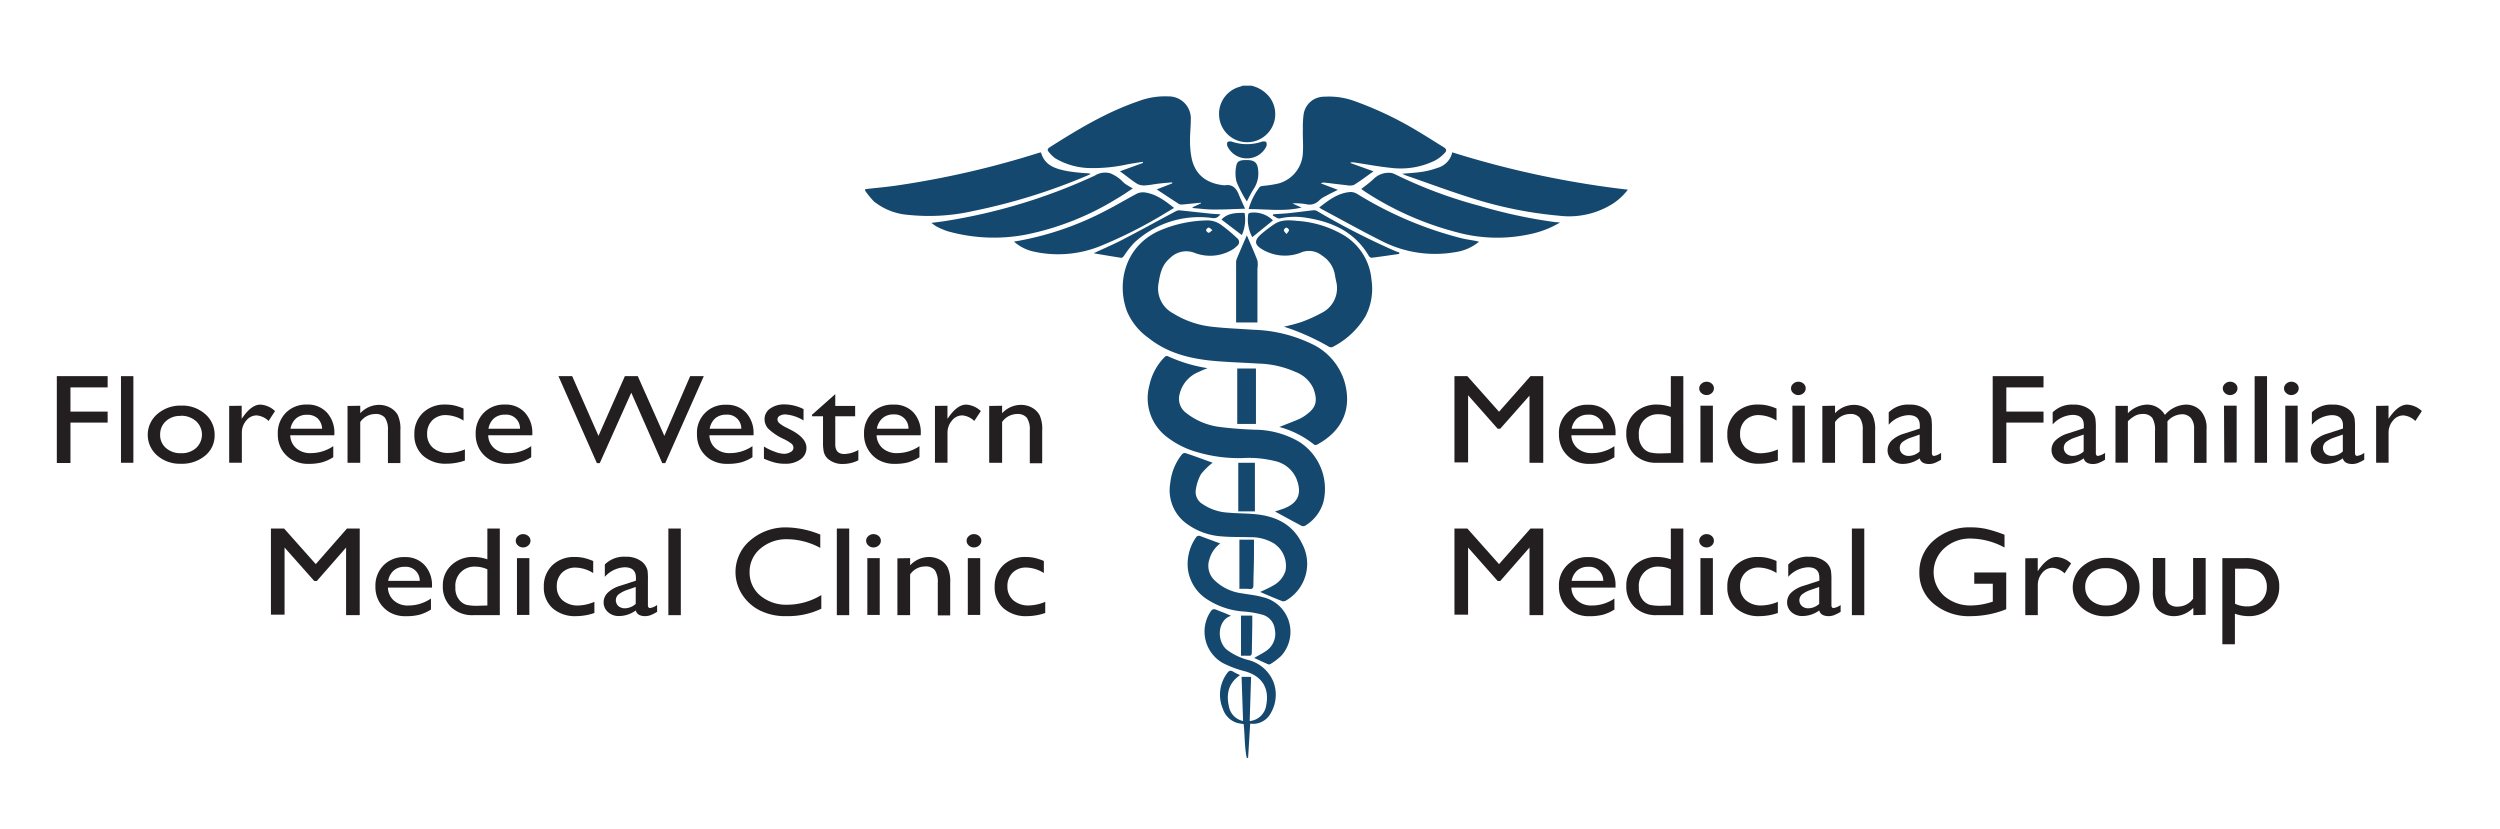 <svg id="Layer_1" data-name="Layer 1" xmlns="http://www.w3.org/2000/svg" viewBox="0 0 483.98 160.48"><defs><style>.cls-1{fill:#14486e;}.cls-2{fill:#231f20;}</style></defs><path class="cls-1" d="M167.49,36.62c2.22-.26,4.47-.44,6.68-.79a175.42,175.42,0,0,0,27-6.26,1.93,1.93,0,0,1,.36-.06c.7,2.55,2.82,3.16,5,3.6a36.6,36.6,0,0,0,3.93.43,1.76,1.76,0,0,1,.68.14c-.22.11-.43.22-.65.31a114.48,114.48,0,0,1-22,6.84,38.71,38.71,0,0,1-12.65.77A12.08,12.08,0,0,1,169.19,39a17,17,0,0,1-1.7-2.07Z"/><path class="cls-1" d="M242.22,16.58a6.28,6.28,0,0,1,3.43,2.07A5.44,5.44,0,1,1,236,22a5.41,5.41,0,0,1,3.9-5.17c.24-.07.47-.16.7-.24Z"/><path class="cls-1" d="M247.67,82.66c1.3-.52,2.58-1,3.82-1.53a7.81,7.81,0,0,0,1.53-.95c1.78-1.32,2.12-2.62,1.23-5A6.19,6.19,0,0,0,250.79,72a18.74,18.74,0,0,0-7.06-1.61c-2.75-.17-5.51-.26-8.26-.48-4.72-.39-9.26-1.41-13.08-4.45a12.17,12.17,0,0,1-4.18-5.11c-2-5.2-.7-12.34,5.89-15.53a24.15,24.15,0,0,1,9.76-2.15,4.53,4.53,0,0,1,2.46.8,30.91,30.91,0,0,1,3.19,2.65.91.91,0,0,1,0,1.46,4.73,4.73,0,0,1-1.4,1,8.36,8.36,0,0,1-6.8.39,4.42,4.42,0,0,0-4.81,1c-1.55,1.27-1.91,3-2.2,4.78a5.45,5.45,0,0,0,2.82,5.92,17.85,17.85,0,0,0,7.56,2.59c2.64.3,5.31.39,8,.58a27.81,27.81,0,0,1,11.26,2.74,11.84,11.84,0,0,1,6.34,7.28c1.5,5.2-.34,9.55-5.32,12.22a.62.62,0,0,1-.55,0A18.27,18.27,0,0,0,247.67,82.66ZM234.73,44.55c-.36-.24-.57-.51-.76-.49a.69.69,0,0,0-.48.5c0,.18.3.47.49.5S234.37,44.8,234.73,44.55Z"/><path class="cls-1" d="M230.89,40.11l1.6-.73,0-.14-2.16.21c-.53.06-1.06.12-1.6.15a.9.9,0,0,1-.51-.12c-1.43-.92-2.85-1.87-4.29-2.81l3-1.17,0-.2c-.88.08-1.76.14-2.64.25s-1.74.29-2.62.34a2.74,2.74,0,0,1-1.51-.3C219,34.87,218,34,216.81,33.16l4.47-1.62-.06-.21c-1,.15-1.93.3-2.89.47a30.86,30.86,0,0,1-7.1.74,13.67,13.67,0,0,1-6.95-1.9,6.72,6.72,0,0,1-1.31-1.3c-.25-.3-.15-.57.2-.8,5.48-3.49,11-6.81,17.22-8.95a14.62,14.62,0,0,1,5.79-.93,4.28,4.28,0,0,1,4.35,4.53c0,1.37-.17,2.73-.15,4.1a16.39,16.39,0,0,0,.36,3.57c.73,3,2.84,4.63,6.1,5a1.42,1.42,0,0,0,.35,0c1.39-.21,2.12.56,2.61,1.74.39,1,.83,1.89,1.24,2.8-2.13.07-4.15.18-6.17.16-1.33,0-2.66-.18-4-.29Z"/><path class="cls-1" d="M261.4,31.55l4.5,1.62c-1.33.94-2.52,1.84-3.77,2.62a2.43,2.43,0,0,1-1.35.07c-1.45-.15-2.9-.34-4.35-.51a1.18,1.18,0,0,0-.72.15L259,36.75c-.87.44-1.63.8-2.37,1.21a4.84,4.84,0,0,0-1.31.9,2.57,2.57,0,0,1-2.53.65,13.09,13.09,0,0,0-2.6-.14l1.77.82c-3.48.81-6.84.26-10.24.29a13,13,0,0,1,2.12-4.25c.14-.19.53-.21.82-.26a21.76,21.76,0,0,0,2.8-.44,6.41,6.41,0,0,0,4.77-6.08c.1-1.47-.06-3,0-4.44a17.12,17.12,0,0,1,.16-3,4,4,0,0,1,4-3.29,14.54,14.54,0,0,1,6.06.93,68.16,68.16,0,0,1,12.43,6c1.54.91,3,1.87,4.55,2.81.61.39.71.69.2,1.21a7.25,7.25,0,0,1-1.85,1.42,15.06,15.06,0,0,1-8.46,1.41c-2.43-.24-4.85-.71-7.27-1.07l-.48,0Z"/><path class="cls-1" d="M233.76,71.27c-.55.24-1.11.44-1.64.71a6.15,6.15,0,0,0-3.73,4.21,3.41,3.41,0,0,0,1.15,3.68,13.12,13.12,0,0,0,6.72,2.8c2.19.29,4.42.43,6.64.52a17.25,17.25,0,0,1,8.61,2.34,10.8,10.8,0,0,1,4.66,11.77,7.91,7.91,0,0,1-3.47,4.45.82.82,0,0,1-.68.07c-1.72-.9-3.42-1.84-5.19-2.8.54-.17,1-.32,1.55-.51,2.93-1.07,3.75-2.94,2.59-5.85a5.87,5.87,0,0,0-4.27-3.43,20.81,20.81,0,0,0-6.14-.55,28.51,28.51,0,0,1-8.72-1.13,17.07,17.07,0,0,1-5.77-2.83,9.43,9.43,0,0,1-3.55-10.14,11,11,0,0,1,2.83-5.34c.22-.23.41-.44.82-.24A29.18,29.18,0,0,0,233.76,71.27Z"/><path class="cls-1" d="M281.14,29.49a184.1,184.1,0,0,0,34,7.23,11.68,11.68,0,0,1-2.83,2.66,15.85,15.85,0,0,1-10.5,2.38,78.64,78.64,0,0,1-16.92-3.42c-4.26-1.33-8.45-2.9-12.67-4.36-.23-.08-.45-.2-.78-.34,1.39-.13,2.66-.19,3.9-.38a15.23,15.23,0,0,0,2.88-.74A4,4,0,0,0,281.14,29.49Z"/><path class="cls-1" d="M248.56,63.24a34.36,34.36,0,0,0,3.33-.88,28.39,28.39,0,0,0,4-1.8,5.34,5.34,0,0,0,2.76-6.18c-.06-.34-.15-.68-.19-1a5.51,5.51,0,0,0-2.52-3.9,4,4,0,0,0-4.2-.54,8.44,8.44,0,0,1-6.49-.21l-.38-.16c-1.61-.89-2.56-1.66-.64-3.31a27.18,27.18,0,0,1,2.43-1.84c1.36-.93,2.88-.82,4.43-.66a20.34,20.34,0,0,1,9.31,2.93,11.16,11.16,0,0,1,5.11,8.51,11.46,11.46,0,0,1-1.15,7,15.58,15.58,0,0,1-6.44,6,.87.87,0,0,1-.69-.1A45,45,0,0,0,248.56,63.24Zm.51-17.93c.23-.36.5-.59.47-.77a.69.69,0,0,0-.52-.47c-.18,0-.47.32-.48.51S248.81,45,249.07,45.31Z"/><path class="cls-1" d="M234.76,89.58a12.57,12.57,0,0,0-2.27,2.23,8.75,8.75,0,0,0-1,3.07,2.73,2.73,0,0,0,1.34,2.72,9.74,9.74,0,0,0,4.88,1.64c1.75.16,3.52.13,5.27.3,4,.39,7.25,1.91,9.09,5.7a8.22,8.22,0,0,1-3.08,11,1,1,0,0,1-.74.15c-1.5-.59-3-1.23-4.29-1.79.71-.34,1.67-.74,2.55-1.26a4.94,4.94,0,0,0,2.35-2.82,5.21,5.21,0,0,0-2.22-5.31A8.58,8.58,0,0,0,242,104c-1.83-.06-3.67,0-5.48-.16a12.8,12.8,0,0,1-7.27-2.83,8,8,0,0,1-2.69-7.52,10.6,10.6,0,0,1,2.25-5.52.75.75,0,0,1,.64-.27C231.28,88.3,233.12,89,234.76,89.58Z"/><path class="cls-1" d="M180.32,43.15c1.09-.15,2-.24,2.87-.39A109.51,109.51,0,0,0,211.94,34a3.75,3.75,0,0,1,3-.45,7.28,7.28,0,0,1,1.72,1c.43.3.76.74,1.19,1.06a15.29,15.29,0,0,0,1.46.86c-1.07.7-2.07,1.4-3.12,2a53.79,53.79,0,0,1-17.48,6.93,33,33,0,0,1-15.27-.64,13.94,13.94,0,0,1-2.11-.9A8.28,8.28,0,0,1,180.32,43.15Z"/><path class="cls-1" d="M302,43.08a18.69,18.69,0,0,1-6,2.29,29.59,29.59,0,0,1-14.09-.44,59.89,59.89,0,0,1-17.52-7.74c-.29-.19-.57-.4-.85-.61-.05,0-.07-.12,0,0,.78-.62,1.57-1.17,2.27-1.83a4.18,4.18,0,0,1,3.32-1.29,2.43,2.43,0,0,1,.8.21,88.72,88.72,0,0,0,16.49,6.18A97.43,97.43,0,0,0,301.06,43C301.37,43,301.68,43.05,302,43.08Z"/><path class="cls-1" d="M196.3,46.77l1.16-.2a59,59,0,0,0,16.47-5.72c2.09-1.05,4.09-2.27,6.16-3.36a2.81,2.81,0,0,1,1.52-.24c2.2.31,3.9,1.59,5.68,3-.55.33-1,.62-1.49.89A88,88,0,0,1,213,47.64a21.78,21.78,0,0,1-13.16,1A8.42,8.42,0,0,1,196.3,46.77Z"/><path class="cls-1" d="M286.31,46.81a9.23,9.23,0,0,1-4.57,2,22.62,22.62,0,0,1-14.07-2.06c-4-2-7.9-4.18-11.85-6.29-.11-.06-.22-.15-.43-.29,1.87-1.45,3.68-2.85,6.09-3a2.52,2.52,0,0,1,1.29.39A72.27,72.27,0,0,0,283,46.14c.93.22,1.87.34,2.81.52A4.15,4.15,0,0,1,286.31,46.81Z"/><path class="cls-1" d="M236.23,105.21a5.67,5.67,0,0,0-2.08,3,3.9,3.9,0,0,0,1,4.15,9.28,9.28,0,0,0,5.17,2.49c1.37.24,2.77.37,4.09.74A6.9,6.9,0,0,1,248,127a12.75,12.75,0,0,1-2,1.52.59.59,0,0,1-.5.08c-.9-.39-1.79-.81-2.7-1.23.81-.47,1.62-.87,2.35-1.38a4,4,0,0,0,1.64-4.16,3.29,3.29,0,0,0-2.57-2.87,18,18,0,0,0-3.27-.56,14.87,14.87,0,0,1-7-2.21,8.19,8.19,0,0,1-4-6.19,9,9,0,0,1,1.69-6.1.72.72,0,0,1,.62-.16C233.55,104.22,234.85,104.71,236.23,105.21Z"/><path class="cls-1" d="M240.06,130.7c-2.31,1.59-2.7,3.74-2.13,6.16a3.49,3.49,0,0,0,2.72,2.72c-.1-2.87-.19-5.68-.29-8.54h1.84l-.27,8.55a3.57,3.57,0,0,0,3.21-3.12c.62-3.27-.84-5.54-4-6.48a20.75,20.75,0,0,1-4.46-1.66,7,7,0,0,1-2.35-9.89c.3-.46.58-.63,1.13-.4.89.38,1.82.68,2.87,1.19a2.07,2.07,0,0,0-.33.1c-2.38,1.08-2.4,4.9-.47,6.47a11.84,11.84,0,0,0,4,1.94,7.16,7.16,0,0,1,5,4.28,7,7,0,0,1-.5,6,3.89,3.89,0,0,1-4,2.07c-.14,2.25-.27,4.44-.41,6.64h-.26c-.45-2.15-.35-4.36-.6-6.56a9,9,0,0,1-1.28-.23,4.17,4.17,0,0,1-2.73-2.68,7,7,0,0,1,.86-7c.3-.39.59-.54,1.05-.27S239.47,130.43,240.06,130.7Z"/><path class="cls-1" d="M241.38,45.55c.74,1.75,1.45,3.3,2.05,4.89a4.52,4.52,0,0,1,0,1.52V62.43H239.3V60.27c0-3.1,0-6.21,0-9.31a2.09,2.09,0,0,1,.09-.75C240,48.72,240.65,47.24,241.38,45.55Z"/><path class="cls-1" d="M239.52,71.34h3.62V82.07h-3.62Z"/><path class="cls-1" d="M236.28,41.49c-.48.55-.83.82-1.51.73A18.43,18.43,0,0,0,219.57,47a17.88,17.88,0,0,0-2,2.56c-.13.16-.35.38-.5.35-1.73-.26-3.46-.56-5.19-.85,0,0-.07-.06-.08-.07,1.84-.86,3.71-1.65,5.51-2.59,3.48-1.8,6.9-3.69,10.36-5.53a1.31,1.31,0,0,1,.7-.15c2.08.21,4.14.45,6.21.66C235.11,41.42,235.64,41.44,236.28,41.49Z"/><path class="cls-1" d="M270.88,49.16c-1.78.25-3.56.52-5.34.74a.74.74,0,0,1-.53-.33c-2.7-4.63-7-6.6-12.06-7.4a13.6,13.6,0,0,0-5.24.12c-.37.08-.87-.36-1.31-.55l.09-.26c1-.07,2.1-.12,3.15-.23,1.56-.16,3.12-.39,4.69-.55a1.31,1.31,0,0,1,.75.22,143.45,143.45,0,0,0,14.65,7.52c.38.17.77.3,1.16.45Z"/><path class="cls-1" d="M239.72,89.59h3.22V99h-3.22Z"/><path class="cls-1" d="M239.94,114v-9.52h2.82c0,1,0,1.91,0,2.87,0,1.94-.1,3.89-.11,5.83,0,.6-.11.91-.8.84A16.67,16.67,0,0,0,239.94,114Z"/><path class="cls-1" d="M241.38,39a23.27,23.27,0,0,1-2-3.82,6.82,6.82,0,0,1,0-3.27c.2-.95,1.26-.93,2.05-.92,1.59,0,2.08.64,2.16,2.23a5.39,5.39,0,0,1-.84,3.28C242.28,37.23,241.89,38,241.38,39Z"/><path class="cls-1" d="M241.41,30.66a4.13,4.13,0,0,1-3.73-2.24,1,1,0,0,1-.06-.89c.11-.16.6-.2.85-.11a9,9,0,0,0,5.85,0c.25-.08.73-.05.81.09a1.08,1.08,0,0,1,0,.88A4.14,4.14,0,0,1,241.41,30.66Z"/><path class="cls-1" d="M240.25,119.17h2.18c0,.65,0,1.26,0,1.88,0,1.76-.08,3.51-.09,5.27,0,.48-.15.67-.64.63s-.88,0-1.45,0Z"/><path class="cls-1" d="M246.43,42.67l-4,3.25a7.23,7.23,0,0,1-.79-4.42c0-.12.27-.31.41-.31A5.22,5.22,0,0,1,246.43,42.67Z"/><path class="cls-1" d="M240.41,45.51l-3.93-3c1.14-1.26,2.75-1.32,4.46-1.29A7.36,7.36,0,0,1,240.41,45.51Z"/><path class="cls-2" d="M11,72.82h9.84V75h-7.2v4.68h7.2v2.13h-7.2v7.82H11Z"/><path class="cls-2" d="M23.42,72.82h2.4V89.59h-2.4Z"/><path class="cls-2" d="M35.1,78.52a6.66,6.66,0,0,1,4.61,1.63,5.23,5.23,0,0,1,1.84,4.09,5,5,0,0,1-1.87,4A7,7,0,0,1,35,89.78a6.67,6.67,0,0,1-4.57-1.6,5.29,5.29,0,0,1,0-8A6.81,6.81,0,0,1,35.1,78.52Zm-.13,2a4,4,0,0,0-2.84,1A3.44,3.44,0,0,0,31,84.15a3.29,3.29,0,0,0,1.14,2.59,4.23,4.23,0,0,0,2.92,1,4.17,4.17,0,0,0,2.89-1,3.53,3.53,0,0,0,0-5.21A4.32,4.32,0,0,0,35,80.49Z"/><path class="cls-2" d="M46.79,78.55v2.53l.13-.19q1.74-2.56,3.49-2.56a4.48,4.48,0,0,1,2.83,1.25L52,81.5a3.71,3.71,0,0,0-2.33-1.08,2.55,2.55,0,0,0-2,1,3.57,3.57,0,0,0-.85,2.39v5.77H44.37v-11Z"/><path class="cls-2" d="M64.73,84.26H56.19a3.43,3.43,0,0,0,1.17,2.52,4.08,4.08,0,0,0,2.78.94,7.7,7.7,0,0,0,4.38-1.35v2.14a8.23,8.23,0,0,1-2.2,1,10.11,10.11,0,0,1-2.55.29A6.23,6.23,0,0,1,56.52,89a5.69,5.69,0,0,1-2-2,5.76,5.76,0,0,1-.74-3,5.55,5.55,0,0,1,1.57-4.1,5.49,5.49,0,0,1,4.08-1.58,5,5,0,0,1,3.85,1.54A5.75,5.75,0,0,1,64.73,84ZM56.24,83h6.12a3,3,0,0,0-.86-2,2.92,2.92,0,0,0-2.06-.7,3.13,3.13,0,0,0-2.12.7A3.46,3.46,0,0,0,56.24,83Z"/><path class="cls-2" d="M69.74,78.55V80a5,5,0,0,1,3.65-1.62,4.44,4.44,0,0,1,2.12.53A3.67,3.67,0,0,1,77,80.33a6.42,6.42,0,0,1,.51,3v6.31H75.1V83.3a4,4,0,0,0-.57-2.42,2.28,2.28,0,0,0-1.9-.73,3.54,3.54,0,0,0-2.89,1.55v7.89H67.28v-11Z"/><path class="cls-2" d="M90,87v2.16a10.88,10.88,0,0,1-3.53.61,6.52,6.52,0,0,1-4.55-1.53,5.3,5.3,0,0,1-1.7-4.12,5.57,5.57,0,0,1,1.65-4.2,6,6,0,0,1,4.34-1.6,7.89,7.89,0,0,1,1.69.16,11.49,11.49,0,0,1,1.84.61v2.33a6.75,6.75,0,0,0-3.38-1.06,3.65,3.65,0,0,0-2.67,1,3.59,3.59,0,0,0-1,2.65,3.4,3.4,0,0,0,1.13,2.68,4.41,4.41,0,0,0,3,1A8.48,8.48,0,0,0,90,87Z"/><path class="cls-2" d="M103.05,84.26H94.51a3.43,3.43,0,0,0,1.17,2.52,4.08,4.08,0,0,0,2.78.94,7.7,7.7,0,0,0,4.38-1.35v2.14a8.23,8.23,0,0,1-2.2,1,10.17,10.17,0,0,1-2.55.29A6.2,6.2,0,0,1,94.84,89a5.69,5.69,0,0,1-2-2,5.76,5.76,0,0,1-.75-3,5.55,5.55,0,0,1,1.58-4.1,5.49,5.49,0,0,1,4.08-1.58,5,5,0,0,1,3.85,1.54A5.75,5.75,0,0,1,103.05,84ZM94.56,83h6.11a2.66,2.66,0,0,0-2.91-2.72,3.13,3.13,0,0,0-2.12.7A3.46,3.46,0,0,0,94.56,83Z"/><path class="cls-2" d="M133.61,72.82h2.64l-7.46,16.84h-.58l-6-13.64-6.1,13.64h-.56l-7.44-16.84h2.66l5.09,11.56,5.11-11.56h2.5l5.14,11.56Z"/><path class="cls-2" d="M145.88,84.26h-8.54a3.43,3.43,0,0,0,1.17,2.52,4.1,4.1,0,0,0,2.78.94,7.67,7.67,0,0,0,4.38-1.35v2.14a8.23,8.23,0,0,1-2.2,1,10.06,10.06,0,0,1-2.55.29,6.23,6.23,0,0,1-3.25-.76,5.69,5.69,0,0,1-2-2,5.86,5.86,0,0,1-.74-3,5.4,5.4,0,0,1,5.65-5.68,5,5,0,0,1,3.86,1.54A5.79,5.79,0,0,1,145.88,84ZM137.39,83h6.12a2.68,2.68,0,0,0-2.92-2.72,3.15,3.15,0,0,0-2.12.7A3.46,3.46,0,0,0,137.39,83Z"/><path class="cls-2" d="M147.89,88.8V86.44a10.42,10.42,0,0,0,2.08,1,5.28,5.28,0,0,0,1.79.41,2.43,2.43,0,0,0,1.29-.34.94.94,0,0,0,.55-.8,1,1,0,0,0-.35-.8,8.51,8.51,0,0,0-1.52-.92,10.71,10.71,0,0,1-3-2,2.73,2.73,0,0,1-.72-1.82,2.47,2.47,0,0,1,1.09-2.08,4.65,4.65,0,0,1,2.81-.8,8.3,8.3,0,0,1,3.65.91V81.4a7.79,7.79,0,0,0-3.5-1.17,2.06,2.06,0,0,0-1.12.27.81.81,0,0,0-.43.71,1,1,0,0,0,.39.73,6.14,6.14,0,0,0,1.36.85l.86.44q3,1.56,3,3.46A2.66,2.66,0,0,1,155,88.91a4.91,4.91,0,0,1-3,.87,8,8,0,0,1-1.92-.21A14.35,14.35,0,0,1,147.89,88.8Z"/><path class="cls-2" d="M157.19,80.3l4.51-4v2.29h3.85v2H161.7v5.41c0,1.26.58,1.89,1.73,1.89a5.76,5.76,0,0,0,2.74-.78v2a6.63,6.63,0,0,1-3,.71,4.26,4.26,0,0,1-2.74-.87,2.68,2.68,0,0,1-.57-.6,3,3,0,0,1-.38-.86,9,9,0,0,1-.15-2v-4.9h-2.11Z"/><path class="cls-2" d="M178.25,84.26H169.7a3.5,3.5,0,0,0,1.17,2.52,4.12,4.12,0,0,0,2.78.94A7.71,7.71,0,0,0,178,86.37v2.14a8.37,8.37,0,0,1-2.2,1,10.2,10.2,0,0,1-2.56.29A6.23,6.23,0,0,1,170,89a5.68,5.68,0,0,1-2.73-5,5.59,5.59,0,0,1,1.57-4.1A5.52,5.52,0,0,1,173,78.33a5,5,0,0,1,3.86,1.54A5.75,5.75,0,0,1,178.25,84ZM169.76,83h6.11A2.68,2.68,0,0,0,173,80.23a3.15,3.15,0,0,0-2.12.7A3.39,3.39,0,0,0,169.76,83Z"/><path class="cls-2" d="M183.42,78.55v2.53l.14-.19q1.74-2.56,3.48-2.56a4.51,4.51,0,0,1,2.84,1.25l-1.27,1.92a3.69,3.69,0,0,0-2.32-1.08,2.52,2.52,0,0,0-2,1,3.58,3.58,0,0,0-.86,2.39v5.77H181v-11Z"/><path class="cls-2" d="M194,78.55V80a5,5,0,0,1,3.66-1.62,4.38,4.38,0,0,1,2.11.53,3.7,3.7,0,0,1,1.49,1.47,6.44,6.44,0,0,1,.5,3v6.31h-2.4V83.3a4,4,0,0,0-.57-2.42,2.27,2.27,0,0,0-1.9-.73A3.55,3.55,0,0,0,194,81.7v7.89H191.5v-11Z"/><path class="cls-2" d="M67.17,102.32h2.47v16.77H67V106l-5.67,6.48h-.49L55.09,106v13H52.45V102.32H55l6.13,6.89Z"/><path class="cls-2" d="M83.64,113.76H75.1a3.43,3.43,0,0,0,1.17,2.52,4,4,0,0,0,2.78.94,7.7,7.7,0,0,0,4.38-1.35V118a8.23,8.23,0,0,1-2.2,1,10.17,10.17,0,0,1-2.55.29,6.11,6.11,0,0,1-3.25-.76,5.69,5.69,0,0,1-2-2,5.76,5.76,0,0,1-.75-3,5.55,5.55,0,0,1,1.58-4.1,5.49,5.49,0,0,1,4.08-1.58,5,5,0,0,1,3.85,1.54,5.75,5.75,0,0,1,1.44,4.11Zm-8.49-1.31h6.11a2.69,2.69,0,0,0-2.91-2.72,3.09,3.09,0,0,0-2.12.71A3.4,3.4,0,0,0,75.15,112.45Z"/><path class="cls-2" d="M94.35,102.32h2.41v16.77H91.63a5.94,5.94,0,0,1-4.3-1.55,5.48,5.48,0,0,1-1.6-4.15,5.25,5.25,0,0,1,1.68-4,6,6,0,0,1,4.3-1.57,8.54,8.54,0,0,1,2.64.46Zm0,14.9v-7a5.48,5.48,0,0,0-2.27-.52,3.67,3.67,0,0,0-3.92,4,3.53,3.53,0,0,0,.92,2.63,2.88,2.88,0,0,0,1.18.75,9,9,0,0,0,2.23.19Z"/><path class="cls-2" d="M101.27,103.4a1.51,1.51,0,0,1,1,.37,1.19,1.19,0,0,1,0,1.83,1.47,1.47,0,0,1-1,.38,1.4,1.4,0,0,1-1-.39,1.17,1.17,0,0,1,0-1.8A1.4,1.4,0,0,1,101.27,103.4Zm-1.19,4.65h2.4v11h-2.4Z"/><path class="cls-2" d="M115.07,116.51v2.16a11,11,0,0,1-3.54.61,6.54,6.54,0,0,1-4.55-1.53,5.3,5.3,0,0,1-1.7-4.12,5.57,5.57,0,0,1,1.65-4.2,6,6,0,0,1,4.35-1.6A7.86,7.86,0,0,1,113,108a11.49,11.49,0,0,1,1.84.61v2.33a6.75,6.75,0,0,0-3.38-1.06,3.65,3.65,0,0,0-2.67,1,3.59,3.59,0,0,0-1,2.65,3.44,3.44,0,0,0,1.13,2.69,4.45,4.45,0,0,0,3,1A8.57,8.57,0,0,0,115.07,116.51Z"/><path class="cls-2" d="M125.43,112.45v4.7c0,.37.14.56.42.56a3.06,3.06,0,0,0,1.36-.59v1.33a8.37,8.37,0,0,1-1.31.66,3.29,3.29,0,0,1-1,.17c-1,0-1.63-.37-1.82-1.1a5.56,5.56,0,0,1-3.26,1.08,3.05,3.05,0,0,1-2.11-.76,2.46,2.46,0,0,1-.85-1.92,2.58,2.58,0,0,1,.83-1.87,5.79,5.79,0,0,1,2.34-1.3l3.08-1v-.59c0-1.32-.73-2-2.19-2a5.46,5.46,0,0,0-3.83,1.85v-2.39a5.22,5.22,0,0,1,4-1.5,4.92,4.92,0,0,1,3.16.94,2.94,2.94,0,0,1,.71.8,2.78,2.78,0,0,1,.41,1A15,15,0,0,1,125.43,112.45Zm-2.36,4.46v-3.28l-1.61.56a5.69,5.69,0,0,0-1.74.9,1.51,1.51,0,0,0,0,2.24,1.86,1.86,0,0,0,1.25.43A3.21,3.21,0,0,0,123.07,116.91Z"/><path class="cls-2" d="M129.39,102.32h2.41v16.77h-2.41Z"/><path class="cls-2" d="M159,115.2v2.64a14.92,14.92,0,0,1-6.71,1.44,11.06,11.06,0,0,1-5.24-1.13,8.68,8.68,0,0,1-3.41-3.11,8,8,0,0,1,1.62-10.44,10.45,10.45,0,0,1,7.08-2.5,18.06,18.06,0,0,1,6.46,1.39v2.58a13.66,13.66,0,0,0-6.32-1.68,7.76,7.76,0,0,0-5.27,1.81,5.81,5.81,0,0,0-2.09,4.56,5.75,5.75,0,0,0,2.06,4.54,7.81,7.81,0,0,0,5.27,1.77A12.77,12.77,0,0,0,159,115.2Z"/><path class="cls-2" d="M162,102.32h2.4v16.77H162Z"/><path class="cls-2" d="M169.1,103.4a1.51,1.51,0,0,1,1,.37,1.19,1.19,0,0,1,0,1.83,1.47,1.47,0,0,1-1,.38,1.4,1.4,0,0,1-1-.39,1.17,1.17,0,0,1,0-1.8A1.4,1.4,0,0,1,169.1,103.4Zm-1.19,4.65h2.4v11h-2.4Z"/><path class="cls-2" d="M176.19,108.05v1.4a5,5,0,0,1,3.66-1.62,4.4,4.4,0,0,1,2.11.53,3.61,3.61,0,0,1,1.48,1.47,6.42,6.42,0,0,1,.51,3v6.31h-2.4V112.8a4,4,0,0,0-.57-2.42,2.28,2.28,0,0,0-1.9-.72,3.53,3.53,0,0,0-2.89,1.54v7.89h-2.46v-11Z"/><path class="cls-2" d="M188.55,103.4a1.51,1.51,0,0,1,1,.37,1.19,1.19,0,0,1,0,1.83,1.47,1.47,0,0,1-1,.38,1.4,1.4,0,0,1-1-.39,1.17,1.17,0,0,1,0-1.8A1.4,1.4,0,0,1,188.55,103.4Zm-1.19,4.65h2.4v11h-2.4Z"/><path class="cls-2" d="M202.35,116.51v2.16a11,11,0,0,1-3.54.61,6.54,6.54,0,0,1-4.55-1.53,5.3,5.3,0,0,1-1.7-4.12,5.57,5.57,0,0,1,1.65-4.2,6,6,0,0,1,4.35-1.6,7.86,7.86,0,0,1,1.68.16,11.49,11.49,0,0,1,1.84.61v2.33a6.75,6.75,0,0,0-3.38-1.06,3.65,3.65,0,0,0-2.67,1,3.59,3.59,0,0,0-1,2.65,3.44,3.44,0,0,0,1.13,2.69,4.45,4.45,0,0,0,3,1A8.57,8.57,0,0,0,202.35,116.51Z"/><path class="cls-2" d="M296.29,72.82h2.47V89.59H296.1v-13L290.43,83h-.49l-5.73-6.48v13h-2.64V72.82h2.5l6.13,6.89Z"/><path class="cls-2" d="M312.76,84.26h-8.55a3.43,3.43,0,0,0,1.17,2.52,4.1,4.1,0,0,0,2.78.94,7.67,7.67,0,0,0,4.38-1.35v2.14a8.23,8.23,0,0,1-2.2,1,10.06,10.06,0,0,1-2.55.29,6.23,6.23,0,0,1-3.25-.76,5.69,5.69,0,0,1-2-2,5.86,5.86,0,0,1-.74-3,5.4,5.4,0,0,1,5.65-5.68,5,5,0,0,1,3.86,1.54A5.75,5.75,0,0,1,312.76,84ZM304.26,83h6.12a2.68,2.68,0,0,0-2.92-2.72,3.15,3.15,0,0,0-2.12.7A3.46,3.46,0,0,0,304.26,83Z"/><path class="cls-2" d="M323.46,72.82h2.42V89.59h-5.14a6,6,0,0,1-4.3-1.55,5.54,5.54,0,0,1-1.6-4.15,5.25,5.25,0,0,1,1.68-4,6.06,6.06,0,0,1,4.3-1.57,8.54,8.54,0,0,1,2.64.46Zm0,14.9v-7a5.29,5.29,0,0,0-2.27-.52,3.67,3.67,0,0,0-3.92,4,3.58,3.58,0,0,0,.92,2.63,2.81,2.81,0,0,0,1.18.74,8.49,8.49,0,0,0,2.23.2Z"/><path class="cls-2" d="M330.38,73.9a1.47,1.47,0,0,1,1,.37,1.17,1.17,0,0,1,.42.91,1.21,1.21,0,0,1-.42.92,1.48,1.48,0,0,1-1,.38,1.42,1.42,0,0,1-1-.39,1.17,1.17,0,0,1,0-1.8A1.42,1.42,0,0,1,330.38,73.9Zm-1.19,4.64h2.41v11h-2.41Z"/><path class="cls-2" d="M344.18,87v2.16a10.94,10.94,0,0,1-3.54.61,6.5,6.5,0,0,1-4.55-1.54,5.26,5.26,0,0,1-1.69-4.11,5.57,5.57,0,0,1,1.65-4.2,6,6,0,0,1,4.34-1.6,7.73,7.73,0,0,1,1.68.16,11.55,11.55,0,0,1,1.85.61v2.33a6.81,6.81,0,0,0-3.38-1.06,3.62,3.62,0,0,0-2.67,1,3.54,3.54,0,0,0-1,2.64A3.4,3.4,0,0,0,338,86.74a4.43,4.43,0,0,0,3.05,1A8.56,8.56,0,0,0,344.18,87Z"/><path class="cls-2" d="M348.15,73.9a1.47,1.47,0,0,1,1,.37,1.17,1.17,0,0,1,.42.91,1.21,1.21,0,0,1-.42.92,1.48,1.48,0,0,1-1,.38,1.39,1.39,0,0,1-1-.39,1.17,1.17,0,0,1,0-1.8A1.39,1.39,0,0,1,348.15,73.9ZM347,78.54h2.4v11H347Z"/><path class="cls-2" d="M355.25,78.54V80a5,5,0,0,1,3.65-1.62,4.44,4.44,0,0,1,2.12.53,3.67,3.67,0,0,1,1.48,1.47,6.4,6.4,0,0,1,.51,2.94v6.32h-2.4V83.3a4,4,0,0,0-.57-2.42,2.28,2.28,0,0,0-1.9-.73,3.54,3.54,0,0,0-2.89,1.55v7.89h-2.46v-11Z"/><path class="cls-2" d="M374,83v4.69q0,.57.42.57a3.11,3.11,0,0,0,1.36-.59V89a8.84,8.84,0,0,1-1.32.66,3.22,3.22,0,0,1-1,.17c-1,0-1.64-.37-1.82-1.1a5.59,5.59,0,0,1-3.27,1.08,3.09,3.09,0,0,1-2.11-.76,2.49,2.49,0,0,1-.84-1.92,2.57,2.57,0,0,1,.82-1.87,5.79,5.79,0,0,1,2.34-1.3l3.08-1v-.59c0-1.33-.73-2-2.19-2a5.48,5.48,0,0,0-3.83,1.85V79.83a5.24,5.24,0,0,1,4-1.5,4.9,4.9,0,0,1,3.15.94,2.91,2.91,0,0,1,.72.79,2.87,2.87,0,0,1,.4,1A12.75,12.75,0,0,1,374,83Zm-2.37,4.45V84.13l-1.61.56a5.69,5.69,0,0,0-1.74.9,1.45,1.45,0,0,0-.5,1.12,1.42,1.42,0,0,0,.48,1.11,1.8,1.8,0,0,0,1.25.44A3.17,3.17,0,0,0,371.63,87.4Z"/><path class="cls-2" d="M385.77,72.82h9.84V75h-7.2v4.68h7.2v2.13h-7.2v7.82h-2.64Z"/><path class="cls-2" d="M405.74,83v4.69q0,.57.42.57a3.11,3.11,0,0,0,1.36-.59V89a8.37,8.37,0,0,1-1.31.66,3.29,3.29,0,0,1-1,.17c-1,0-1.64-.37-1.82-1.1a5.56,5.56,0,0,1-3.26,1.08A3.09,3.09,0,0,1,398,89a2.49,2.49,0,0,1-.84-1.92,2.57,2.57,0,0,1,.82-1.87,5.9,5.9,0,0,1,2.35-1.3l3.08-1v-.59c0-1.33-.74-2-2.2-2a5.48,5.48,0,0,0-3.83,1.85V79.83a5.26,5.26,0,0,1,4-1.5,5,5,0,0,1,3.16.94,3,3,0,0,1,.71.79,2.69,2.69,0,0,1,.4,1A12.75,12.75,0,0,1,405.74,83Zm-2.36,4.45V84.13l-1.62.56a5.74,5.74,0,0,0-1.73.9,1.5,1.5,0,0,0,0,2.23,1.8,1.8,0,0,0,1.25.44A3.21,3.21,0,0,0,403.38,87.4Z"/><path class="cls-2" d="M419.6,81.57v8h-2.41V83.44a4.46,4.46,0,0,0-.54-2.56,2.23,2.23,0,0,0-1.89-.73,3,3,0,0,0-1.38.32,5.73,5.73,0,0,0-1.44,1.1v8h-2.4v-11h2.4V80a5.48,5.48,0,0,1,3.6-1.67,4,4,0,0,1,3.57,2,5.62,5.62,0,0,1,4-2,3.89,3.89,0,0,1,2.91,1.17,5,5,0,0,1,1.15,3.59v6.52h-2.41V83.05a3.17,3.17,0,0,0-.62-2.12,2.23,2.23,0,0,0-1.78-.73A3.83,3.83,0,0,0,419.6,81.57Z"/><path class="cls-2" d="M431.74,73.9a1.51,1.51,0,0,1,1,.37,1.17,1.17,0,0,1,.42.91,1.21,1.21,0,0,1-.42.92,1.52,1.52,0,0,1-1,.38,1.4,1.4,0,0,1-1-.39,1.17,1.17,0,0,1,0-1.8A1.4,1.4,0,0,1,431.74,73.9Zm-1.19,4.64H433v11h-2.4Z"/><path class="cls-2" d="M436.48,72.82h2.4V89.59h-2.4Z"/><path class="cls-2" d="M443.59,73.9a1.47,1.47,0,0,1,1,.37,1.17,1.17,0,0,1,.42.91,1.21,1.21,0,0,1-.42.92,1.48,1.48,0,0,1-1,.38,1.39,1.39,0,0,1-1-.39,1.17,1.17,0,0,1,0-1.8A1.39,1.39,0,0,1,443.59,73.9Zm-1.18,4.64h2.4v11h-2.4Z"/><path class="cls-2" d="M455.91,83v4.69c0,.38.14.57.43.57a3.11,3.11,0,0,0,1.36-.59V89a8.84,8.84,0,0,1-1.32.66,3.22,3.22,0,0,1-1,.17c-1,0-1.64-.37-1.83-1.1a5.54,5.54,0,0,1-3.26,1.08,3.07,3.07,0,0,1-2.11-.76,2.49,2.49,0,0,1-.84-1.92,2.57,2.57,0,0,1,.82-1.87,5.79,5.79,0,0,1,2.34-1.3l3.08-1v-.59c0-1.33-.73-2-2.19-2a5.48,5.48,0,0,0-3.83,1.85V79.83a5.24,5.24,0,0,1,4-1.5,4.9,4.9,0,0,1,3.15.94,3.08,3.08,0,0,1,.72.79,2.87,2.87,0,0,1,.4,1A13.22,13.22,0,0,1,455.91,83Zm-2.36,4.45V84.13l-1.61.56a5.69,5.69,0,0,0-1.74.9,1.51,1.51,0,0,0,0,2.23,1.77,1.77,0,0,0,1.24.44A3.17,3.17,0,0,0,453.55,87.4Z"/><path class="cls-2" d="M462.4,78.54v2.54l.13-.19q1.74-2.56,3.49-2.56a4.48,4.48,0,0,1,2.83,1.25l-1.26,1.92a3.71,3.71,0,0,0-2.33-1.08,2.55,2.55,0,0,0-2,1,3.55,3.55,0,0,0-.85,2.39v5.77H460v-11Z"/><path class="cls-2" d="M296.29,102.32h2.47v16.77H296.1V106l-5.67,6.48h-.49L284.21,106v13h-2.64V102.32h2.5l6.13,6.89Z"/><path class="cls-2" d="M312.76,113.76h-8.55a3.43,3.43,0,0,0,1.17,2.52,4.05,4.05,0,0,0,2.78.94,7.67,7.67,0,0,0,4.38-1.35V118a8.23,8.23,0,0,1-2.2,1,10.06,10.06,0,0,1-2.55.29,6.13,6.13,0,0,1-3.25-.76,5.69,5.69,0,0,1-2-2,5.86,5.86,0,0,1-.74-3,5.4,5.4,0,0,1,5.65-5.68,5,5,0,0,1,3.86,1.54,5.75,5.75,0,0,1,1.44,4.11Zm-8.5-1.31h6.12a2.69,2.69,0,0,0-2.92-2.72,3.11,3.11,0,0,0-2.12.71A3.4,3.4,0,0,0,304.26,112.45Z"/><path class="cls-2" d="M323.46,102.32h2.42v16.77h-5.14a6,6,0,0,1-4.3-1.55,5.52,5.52,0,0,1-1.6-4.15,5.25,5.25,0,0,1,1.68-4,6.06,6.06,0,0,1,4.3-1.57,8.54,8.54,0,0,1,2.64.46Zm0,14.9v-7a5.44,5.44,0,0,0-2.27-.52,3.67,3.67,0,0,0-3.92,4,3.57,3.57,0,0,0,.92,2.63,2.94,2.94,0,0,0,1.18.75,9.1,9.1,0,0,0,2.23.19Z"/><path class="cls-2" d="M330.38,103.4a1.52,1.52,0,0,1,1,.37,1.21,1.21,0,0,1,0,1.83,1.48,1.48,0,0,1-1,.38,1.42,1.42,0,0,1-1-.39,1.17,1.17,0,0,1,0-1.8A1.42,1.42,0,0,1,330.38,103.4Zm-1.19,4.65h2.41v11h-2.41Z"/><path class="cls-2" d="M344.18,116.51v2.16a10.94,10.94,0,0,1-3.54.61,6.54,6.54,0,0,1-4.55-1.53,5.3,5.3,0,0,1-1.69-4.12,5.57,5.57,0,0,1,1.65-4.2,6,6,0,0,1,4.34-1.6,7.73,7.73,0,0,1,1.68.16,11.55,11.55,0,0,1,1.85.61v2.33a6.81,6.81,0,0,0-3.38-1.06,3.62,3.62,0,0,0-2.67,1,3.55,3.55,0,0,0-1,2.65,3.43,3.43,0,0,0,1.12,2.69,4.48,4.48,0,0,0,3.05,1A8.56,8.56,0,0,0,344.18,116.51Z"/><path class="cls-2" d="M354.55,112.45v4.7c0,.37.14.56.42.56a3.11,3.11,0,0,0,1.36-.59v1.33a8.84,8.84,0,0,1-1.32.66,3.22,3.22,0,0,1-1,.17c-1,0-1.64-.37-1.82-1.1a5.59,5.59,0,0,1-3.27,1.08,3.09,3.09,0,0,1-2.11-.76,2.49,2.49,0,0,1-.84-1.92,2.57,2.57,0,0,1,.82-1.87,5.76,5.76,0,0,1,2.35-1.3l3.07-1v-.59c0-1.32-.73-2-2.19-2a5.48,5.48,0,0,0-3.83,1.85v-2.39a5.24,5.24,0,0,1,4-1.5,4.9,4.9,0,0,1,3.15.94,2.91,2.91,0,0,1,.72.79,2.87,2.87,0,0,1,.4,1A12.75,12.75,0,0,1,354.55,112.45Zm-2.37,4.46v-3.28l-1.61.56a5.49,5.49,0,0,0-1.73.9,1.51,1.51,0,0,0,0,2.24,1.84,1.84,0,0,0,1.25.43A3.2,3.2,0,0,0,352.18,116.91Z"/><path class="cls-2" d="M358.51,102.32h2.4v16.77h-2.4Z"/><path class="cls-2" d="M382.2,110.83h6.19v7.11a18.45,18.45,0,0,1-6.76,1.34,10.61,10.61,0,0,1-7.32-2.43,7.69,7.69,0,0,1-2.74-6,8,8,0,0,1,2.83-6.26,10.43,10.43,0,0,1,7.12-2.5,14.07,14.07,0,0,1,3,.31,26.18,26.18,0,0,1,3.54,1.12V106a14,14,0,0,0-6.55-1.74,7.36,7.36,0,0,0-5.1,1.87,6.22,6.22,0,0,0,0,9.27,7.8,7.8,0,0,0,5.34,1.81,13.59,13.59,0,0,0,3.79-.66l.25-.07V113H382.2Z"/><path class="cls-2" d="M394.49,108.05v2.53l.13-.19q1.74-2.56,3.49-2.56a4.53,4.53,0,0,1,2.84,1.25L399.68,111a3.71,3.71,0,0,0-2.33-1.08,2.55,2.55,0,0,0-2,1,3.57,3.57,0,0,0-.85,2.39v5.77h-2.42v-11Z"/><path class="cls-2" d="M407.76,108a6.68,6.68,0,0,1,4.61,1.63,5.24,5.24,0,0,1,1.83,4.09,5,5,0,0,1-1.86,4,7,7,0,0,1-4.69,1.58,6.71,6.71,0,0,1-4.57-1.6,5.31,5.31,0,0,1,0-8A6.83,6.83,0,0,1,407.76,108Zm-.13,2a4,4,0,0,0-2.84,1,3.44,3.44,0,0,0-1.11,2.63,3.31,3.31,0,0,0,1.13,2.59,4.24,4.24,0,0,0,2.92,1,4.2,4.2,0,0,0,2.9-1,3.36,3.36,0,0,0,1.13-2.6,3.31,3.31,0,0,0-1.18-2.61A4.3,4.3,0,0,0,407.63,110Z"/><path class="cls-2" d="M424.61,119.09v-1.42a5.6,5.6,0,0,1-1.75,1.19,5,5,0,0,1-2,.42,4.35,4.35,0,0,1-2.12-.52,3.54,3.54,0,0,1-1.47-1.42,6.49,6.49,0,0,1-.49-3v-6.32h2.4v6.29a4,4,0,0,0,.55,2.43,2.31,2.31,0,0,0,1.92.69,3.61,3.61,0,0,0,2.92-1.53v-7.88H427v11Z"/><path class="cls-2" d="M430.23,124.72V108.05h4.21a7.75,7.75,0,0,1,5,1.46,5,5,0,0,1,1.8,4.09,5.38,5.38,0,0,1-1.69,4.09,6.06,6.06,0,0,1-4.32,1.59,8,8,0,0,1-2.57-.47v5.91Zm4.16-14.63h-1.7v6.79a5.35,5.35,0,0,0,2.32.52,3.77,3.77,0,0,0,2.76-1.07,3.73,3.73,0,0,0,1.07-2.75,3.57,3.57,0,0,0-.51-1.91,3,3,0,0,0-1.38-1.21A6.79,6.79,0,0,0,434.39,110.09Z"/></svg>